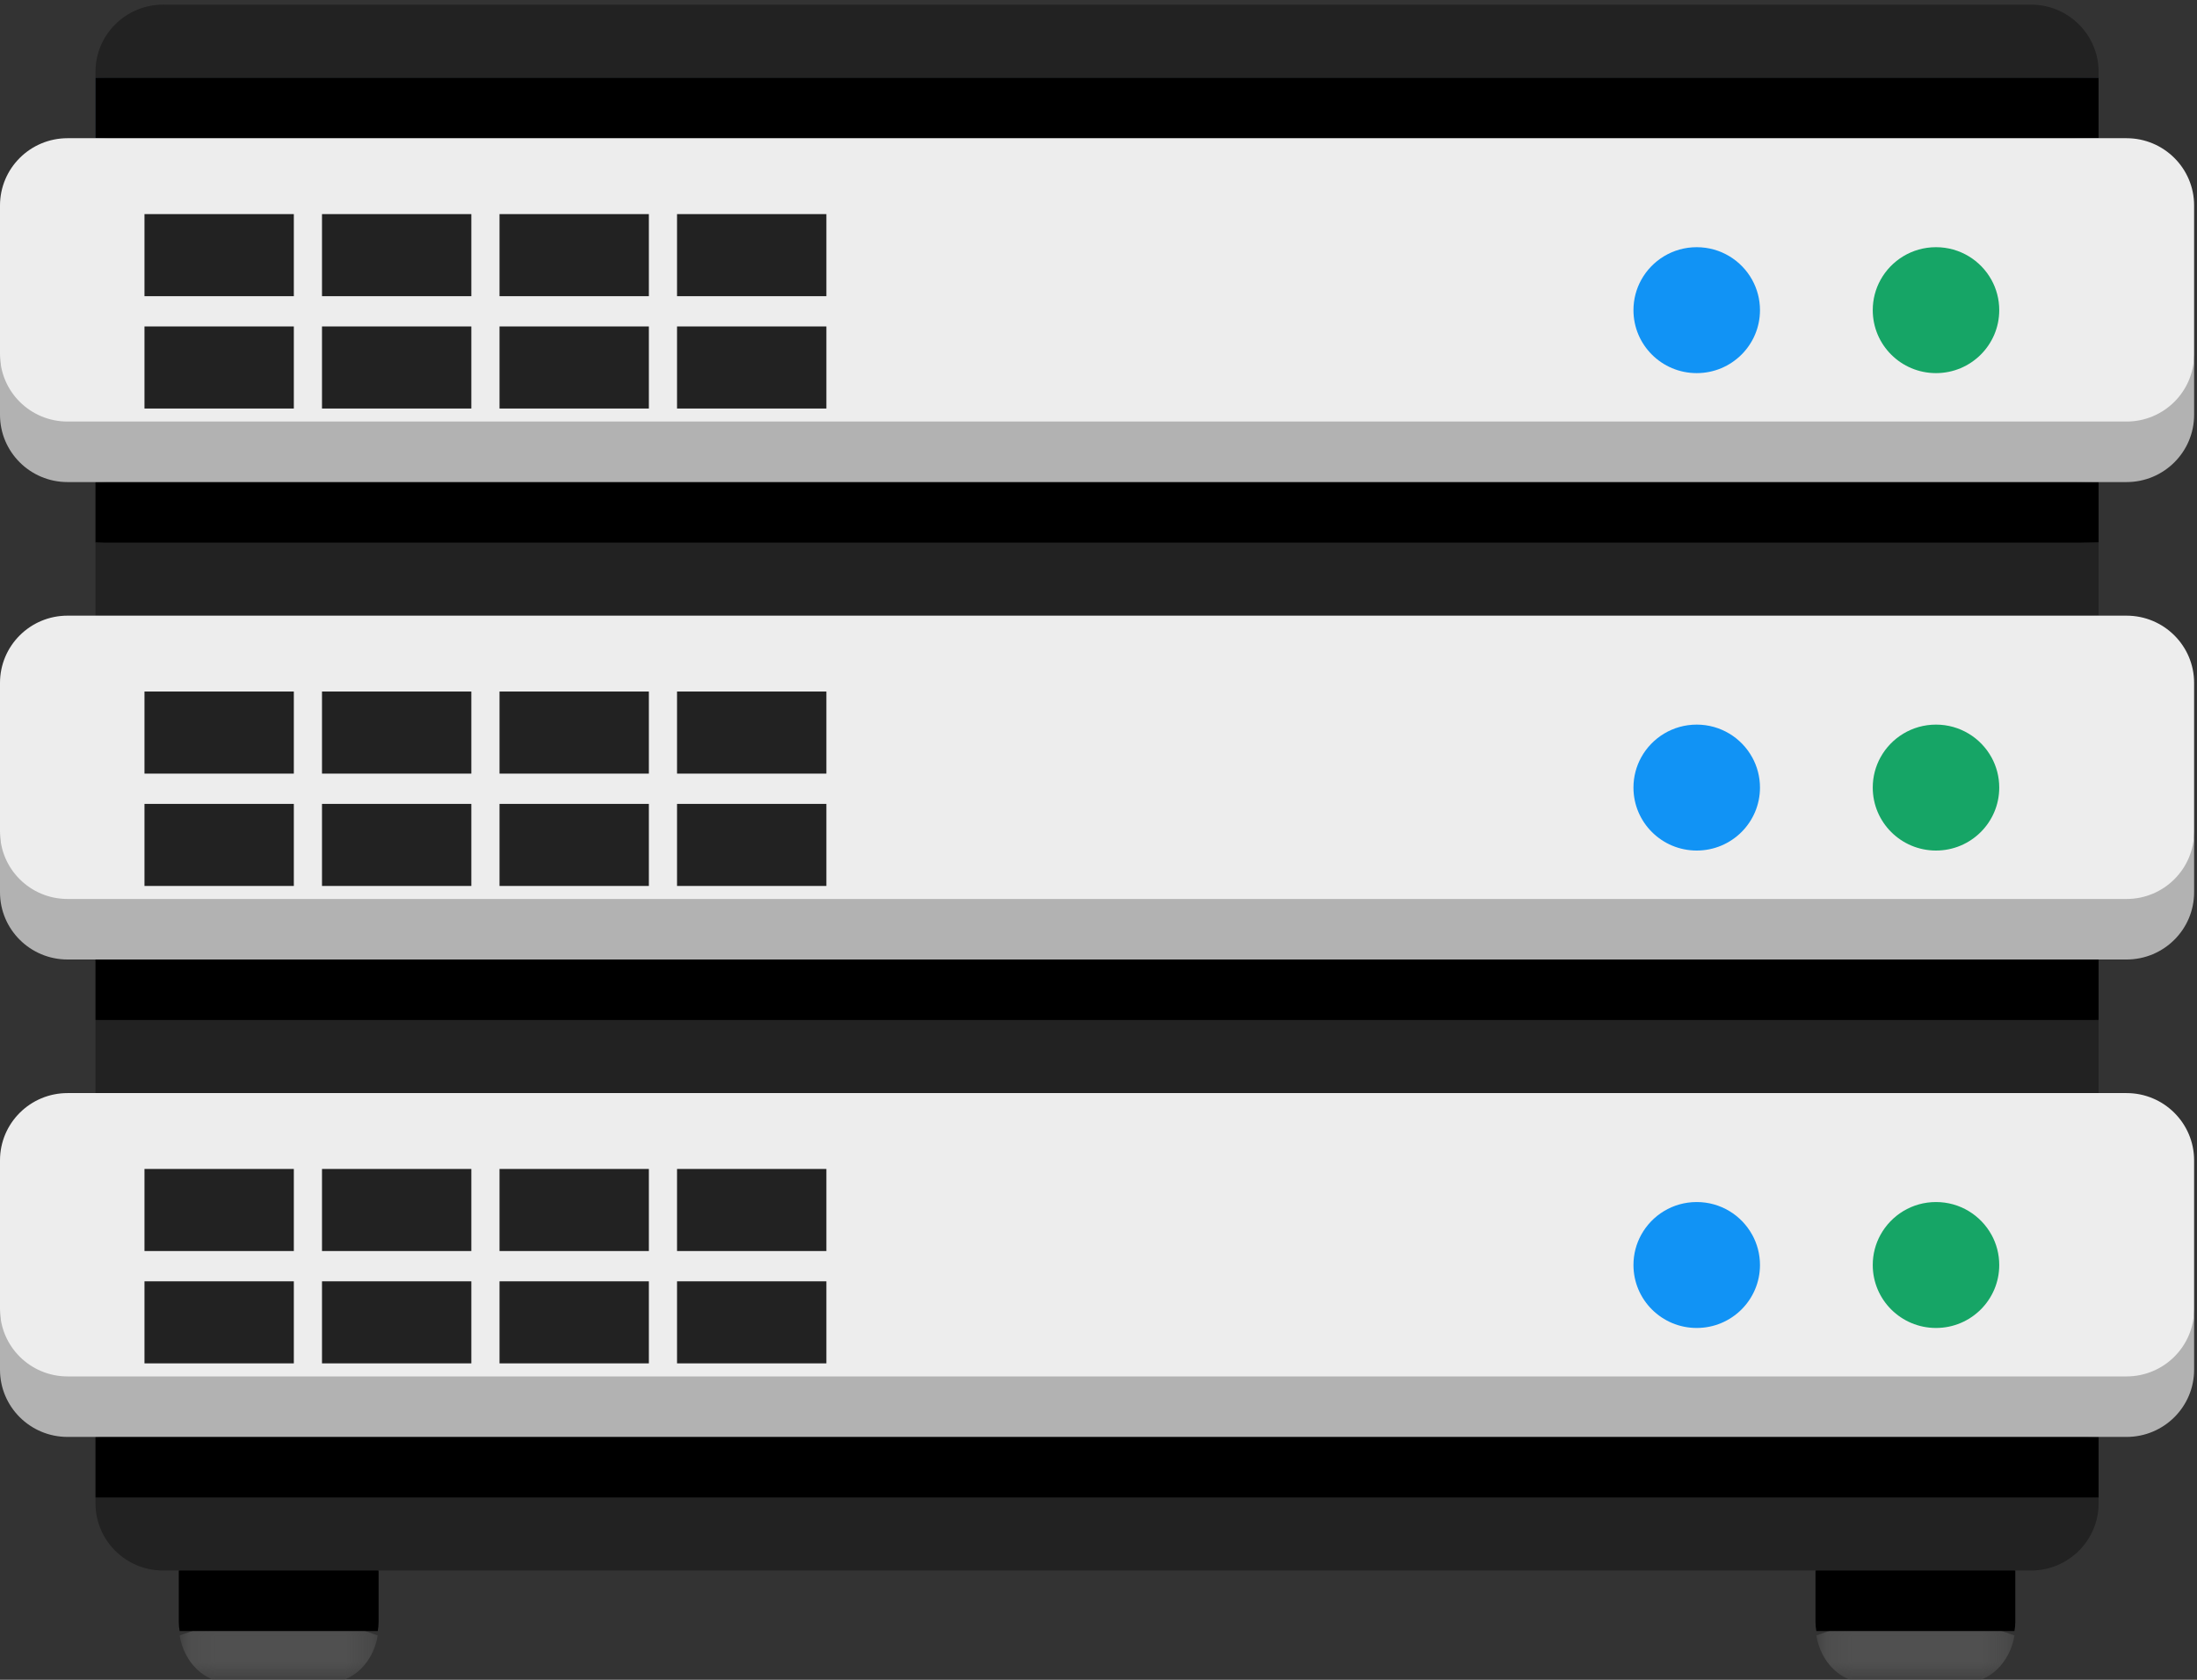 <svg xmlns="http://www.w3.org/2000/svg" xmlns:xlink="http://www.w3.org/1999/xlink" width="85" height="65" viewBox="0 0 85 65">
    <rect x="0" y="0" width="85" height="65" fill="#333333" stroke="none"/>
    <defs>
        <path id="prefix__a" d="M0.078 0.111L7.742 0.111 7.742 3.286 0.078 3.286z"/>
        <path id="prefix__c" d="M0.103 0.111L7.767 0.111 7.767 3.286 0.103 3.286z"/>
    </defs>
    <g fill="none" fill-rule="evenodd">
        <path fill="#000" d="M3.694 37.128L3.694 39.47 28.88 40.641 81.194 39.47 81.194 37.128 28.88 35.957z"/>
        <path fill="#222" d="M81.194 42.297L28.88 43.468 3.694 42.297 3.694 39.47 81.194 39.47z"/>
        <g>
            <g transform="translate(0 .072) translate(6.872 61.759)">
                <mask id="prefix__b" fill="#fff">
                    <use xlink:href="#prefix__a"/>
                </mask>
                <path fill="#505050" d="M.078 1.453c.167 1.043.966 1.833 1.927 1.833h3.81c.962 0 1.76-.79 1.927-1.833L3.91.111.078 1.453z" mask="url(#prefix__b)"/>
            </g>
            <path fill="#000" d="M6.917 60.699v1.99c0 .12.013.237.034.352h7.664c.02-.115.033-.232.033-.353v-1.99l-3.865-1.17-3.866 1.17z" transform="translate(0 .072)"/>
            <g transform="translate(0 .072) translate(70.17 61.759)">
                <mask id="prefix__d" fill="#fff">
                    <use xlink:href="#prefix__c"/>
                </mask>
                <path fill="#505050" d="M.103 1.453c.167 1.043.965 1.833 1.927 1.833h3.81c.962 0 1.76-.79 1.927-1.833L3.935.111.103 1.453z" mask="url(#prefix__d)"/>
            </g>
            <path fill="#000" d="M70.24 60.699v1.99c0 .12.012.237.033.352h7.664c.021-.115.034-.232.034-.353v-1.99l-3.866-1.17-3.865 1.17z" transform="translate(0 .072)"/>
            <path fill="#222" d="M3.694 57.872v.225c0 1.437 1.17 2.602 2.614 2.602H78.58c1.444 0 2.614-1.165 2.614-2.602v-.225l-52.314-1.17-25.186 1.17z" transform="translate(0 .072)"/>
            <path fill="#000" d="M3.694 55.53L3.694 57.872 81.194 57.872 81.194 55.53 27.685 54.36z" transform="translate(0 .072)"/>
            <path fill="#EDEDED" d="M2.614 54.36h79.66c2.183 0 2.614-2.336 2.614-3.773v-5.76c0-1.437-1.17-2.602-2.614-2.602H2.614C1.17 42.225 0 43.39 0 44.827v5.76c0 1.437.225 3.773 2.614 3.773" transform="translate(0 .072)"/>
            <path fill="#222" d="M5.59 48.337L11.368 48.337 11.368 45.161 5.59 45.161zM12.458 48.337L18.236 48.337 18.236 45.161 12.458 45.161zM19.326 48.337L25.104 48.337 25.104 45.161 19.326 45.161zM26.194 48.337L31.972 48.337 31.972 45.161 26.194 45.161zM5.59 52.684L11.368 52.684 11.368 49.509 5.59 49.509zM12.458 52.684L18.236 52.684 18.236 49.509 12.458 49.509zM19.326 52.684L25.104 52.684 25.104 49.509 19.326 49.509zM26.194 52.684L31.972 52.684 31.972 49.509 26.194 49.509z" transform="translate(0 .072)"/>
            <path fill="#3C434C" d="M3.694 6.11L81.194 6.11 81.194 2.935 3.694 2.935z" transform="translate(0 .072)"/>
            <path fill="#222" d="M81.194 2.935V2.71c0-1.437-1.17-2.602-2.614-2.602H6.308c-1.444 0-2.614 1.165-2.614 2.602v.224L28.88 4.105l52.314-1.17z" transform="translate(0 .072)"/>
            <path fill="#3C434C" d="M3.694 6.11L81.194 6.11 81.194 2.935 3.694 2.935z" transform="translate(0 .072)"/>
            <path fill="#000" d="M3.694 5.276L28.88 6.447 81.194 5.276 81.194 2.935 3.694 2.935z" transform="translate(0 .072)"/>
            <path fill="#B2B2B2" d="M82.274 53.189H2.614C1.17 53.189 0 52.024 0 50.587v2.342c0 1.437 1.17 2.601 2.614 2.601h79.66c1.444 0 2.614-1.164 2.614-2.601v-2.342c0 1.437-1.17 2.602-2.614 2.602" transform="translate(0 .072)"/>
            <path fill="#16A566" d="M77.048 47.707c-.416-.755-1.22-1.266-2.146-1.266-.925 0-1.73.511-2.146 1.266-.192.347-.301.746-.301 1.17 0 1.346 1.095 2.437 2.447 2.437 1.351 0 2.447-1.09 2.447-2.436 0-.425-.109-.824-.3-1.171" transform="translate(0 .072)"/>
            <path fill="#000" d="M3.694 18.582L3.694 20.924 28.88 22.095 81.194 20.924 81.194 18.582 28.88 17.411z" transform="translate(0 .072)"/>
            <path fill="#222" d="M81.194 23.75L28.88 24.922 3.694 23.75 3.694 20.924 81.194 20.924z" transform="translate(0 .072)"/>
            <path fill="#EDEDED" d="M2.614 35.885h79.66c2.183 0 2.614-2.336 2.614-3.773v-5.76c0-1.436-1.17-2.601-2.614-2.601H2.614C1.17 23.75 0 24.916 0 26.353v5.76c0 1.436.225 3.772 2.614 3.772" transform="translate(0 .072)"/>
            <path fill="#222" d="M5.59 29.863L11.368 29.863 11.368 26.687 5.59 26.687zM12.458 29.863L18.236 29.863 18.236 26.687 12.458 26.687zM19.326 29.863L25.104 29.863 25.104 26.687 19.326 26.687zM26.194 29.863L31.972 29.863 31.972 26.687 26.194 26.687zM5.59 34.21L11.368 34.21 11.368 31.035 5.59 31.035zM12.458 34.21L18.236 34.21 18.236 31.035 12.458 31.035zM19.326 34.21L25.104 34.21 25.104 31.035 19.326 31.035zM26.194 34.21L31.972 34.21 31.972 31.035 26.194 31.035z" transform="translate(0 .072)"/>
            <path fill="#B2B2B2" d="M82.274 34.714H2.614C1.17 34.714 0 33.55 0 32.112v2.342c0 1.437 1.17 2.602 2.614 2.602h79.66c1.444 0 2.614-1.165 2.614-2.602v-2.342c0 1.437-1.17 2.602-2.614 2.602" transform="translate(0 .072)"/>
            <path fill="#16A566" d="M77.048 29.232c-.416-.754-1.22-1.265-2.146-1.265-.925 0-1.73.511-2.146 1.265-.192.348-.301.747-.301 1.171 0 1.346 1.095 2.437 2.447 2.437 1.351 0 2.447-1.09 2.447-2.437 0-.424-.109-.823-.3-1.17" transform="translate(0 .072)"/>
            <path fill="#EDEDED" d="M2.614 17.411h79.66c2.183 0 2.614-2.336 2.614-3.773v-5.76c0-1.437-1.17-2.602-2.614-2.602H2.614C1.17 5.276 0 6.441 0 7.88v5.76c0 1.436.225 3.772 2.614 3.772" transform="translate(0 .072)"/>
            <path fill="#222" d="M5.59 11.389L11.368 11.389 11.368 8.213 5.59 8.213zM12.458 11.389L18.236 11.389 18.236 8.213 12.458 8.213zM19.326 11.389L25.104 11.389 25.104 8.213 19.326 8.213zM26.194 11.389L31.972 11.389 31.972 8.213 26.194 8.213zM5.59 15.736L11.368 15.736 11.368 12.56 5.59 12.56zM12.458 15.736L18.236 15.736 18.236 12.56 12.458 12.56zM19.326 15.736L25.104 15.736 25.104 12.56 19.326 12.56zM26.194 15.736L31.972 15.736 31.972 12.56 26.194 12.56z" transform="translate(0 .072)"/>
            <path fill="#B2B2B2" d="M82.274 16.24H2.614C1.17 16.24 0 15.075 0 13.638v2.342c0 1.437 1.17 2.602 2.614 2.602h79.66c1.444 0 2.614-1.165 2.614-2.602v-2.342c0 1.437-1.17 2.602-2.614 2.602" transform="translate(0 .072)"/>
            <path fill="#1193F5" d="M67.79 47.707c-.415-.755-1.22-1.266-2.146-1.266-.925 0-1.73.511-2.146 1.266-.192.347-.301.746-.301 1.17 0 1.346 1.095 2.437 2.447 2.437s2.448-1.09 2.448-2.436c0-.425-.11-.824-.301-1.171zM67.79 29.232c-.415-.754-1.22-1.265-2.146-1.265-.925 0-1.73.511-2.146 1.265-.192.348-.301.747-.301 1.171 0 1.346 1.095 2.437 2.447 2.437s2.448-1.09 2.448-2.437c0-.424-.11-.823-.301-1.17zM65.644 14.366c1.352 0 2.448-1.091 2.448-2.437 0-.424-.11-.823-.301-1.17-.417-.755-1.221-1.266-2.147-1.266-.925 0-1.73.511-2.146 1.265-.192.348-.301.747-.301 1.171 0 1.346 1.095 2.437 2.447 2.437" transform="translate(0 .072)"/>
            <path fill="#16A566" d="M77.048 10.758c-.416-.754-1.22-1.265-2.146-1.265-.925 0-1.73.511-2.146 1.265-.192.348-.301.747-.301 1.171 0 1.346 1.095 2.437 2.447 2.437 1.351 0 2.447-1.091 2.447-2.437 0-.424-.109-.823-.3-1.17" transform="translate(0 .072)"/>
        </g>
    </g>
</svg>
